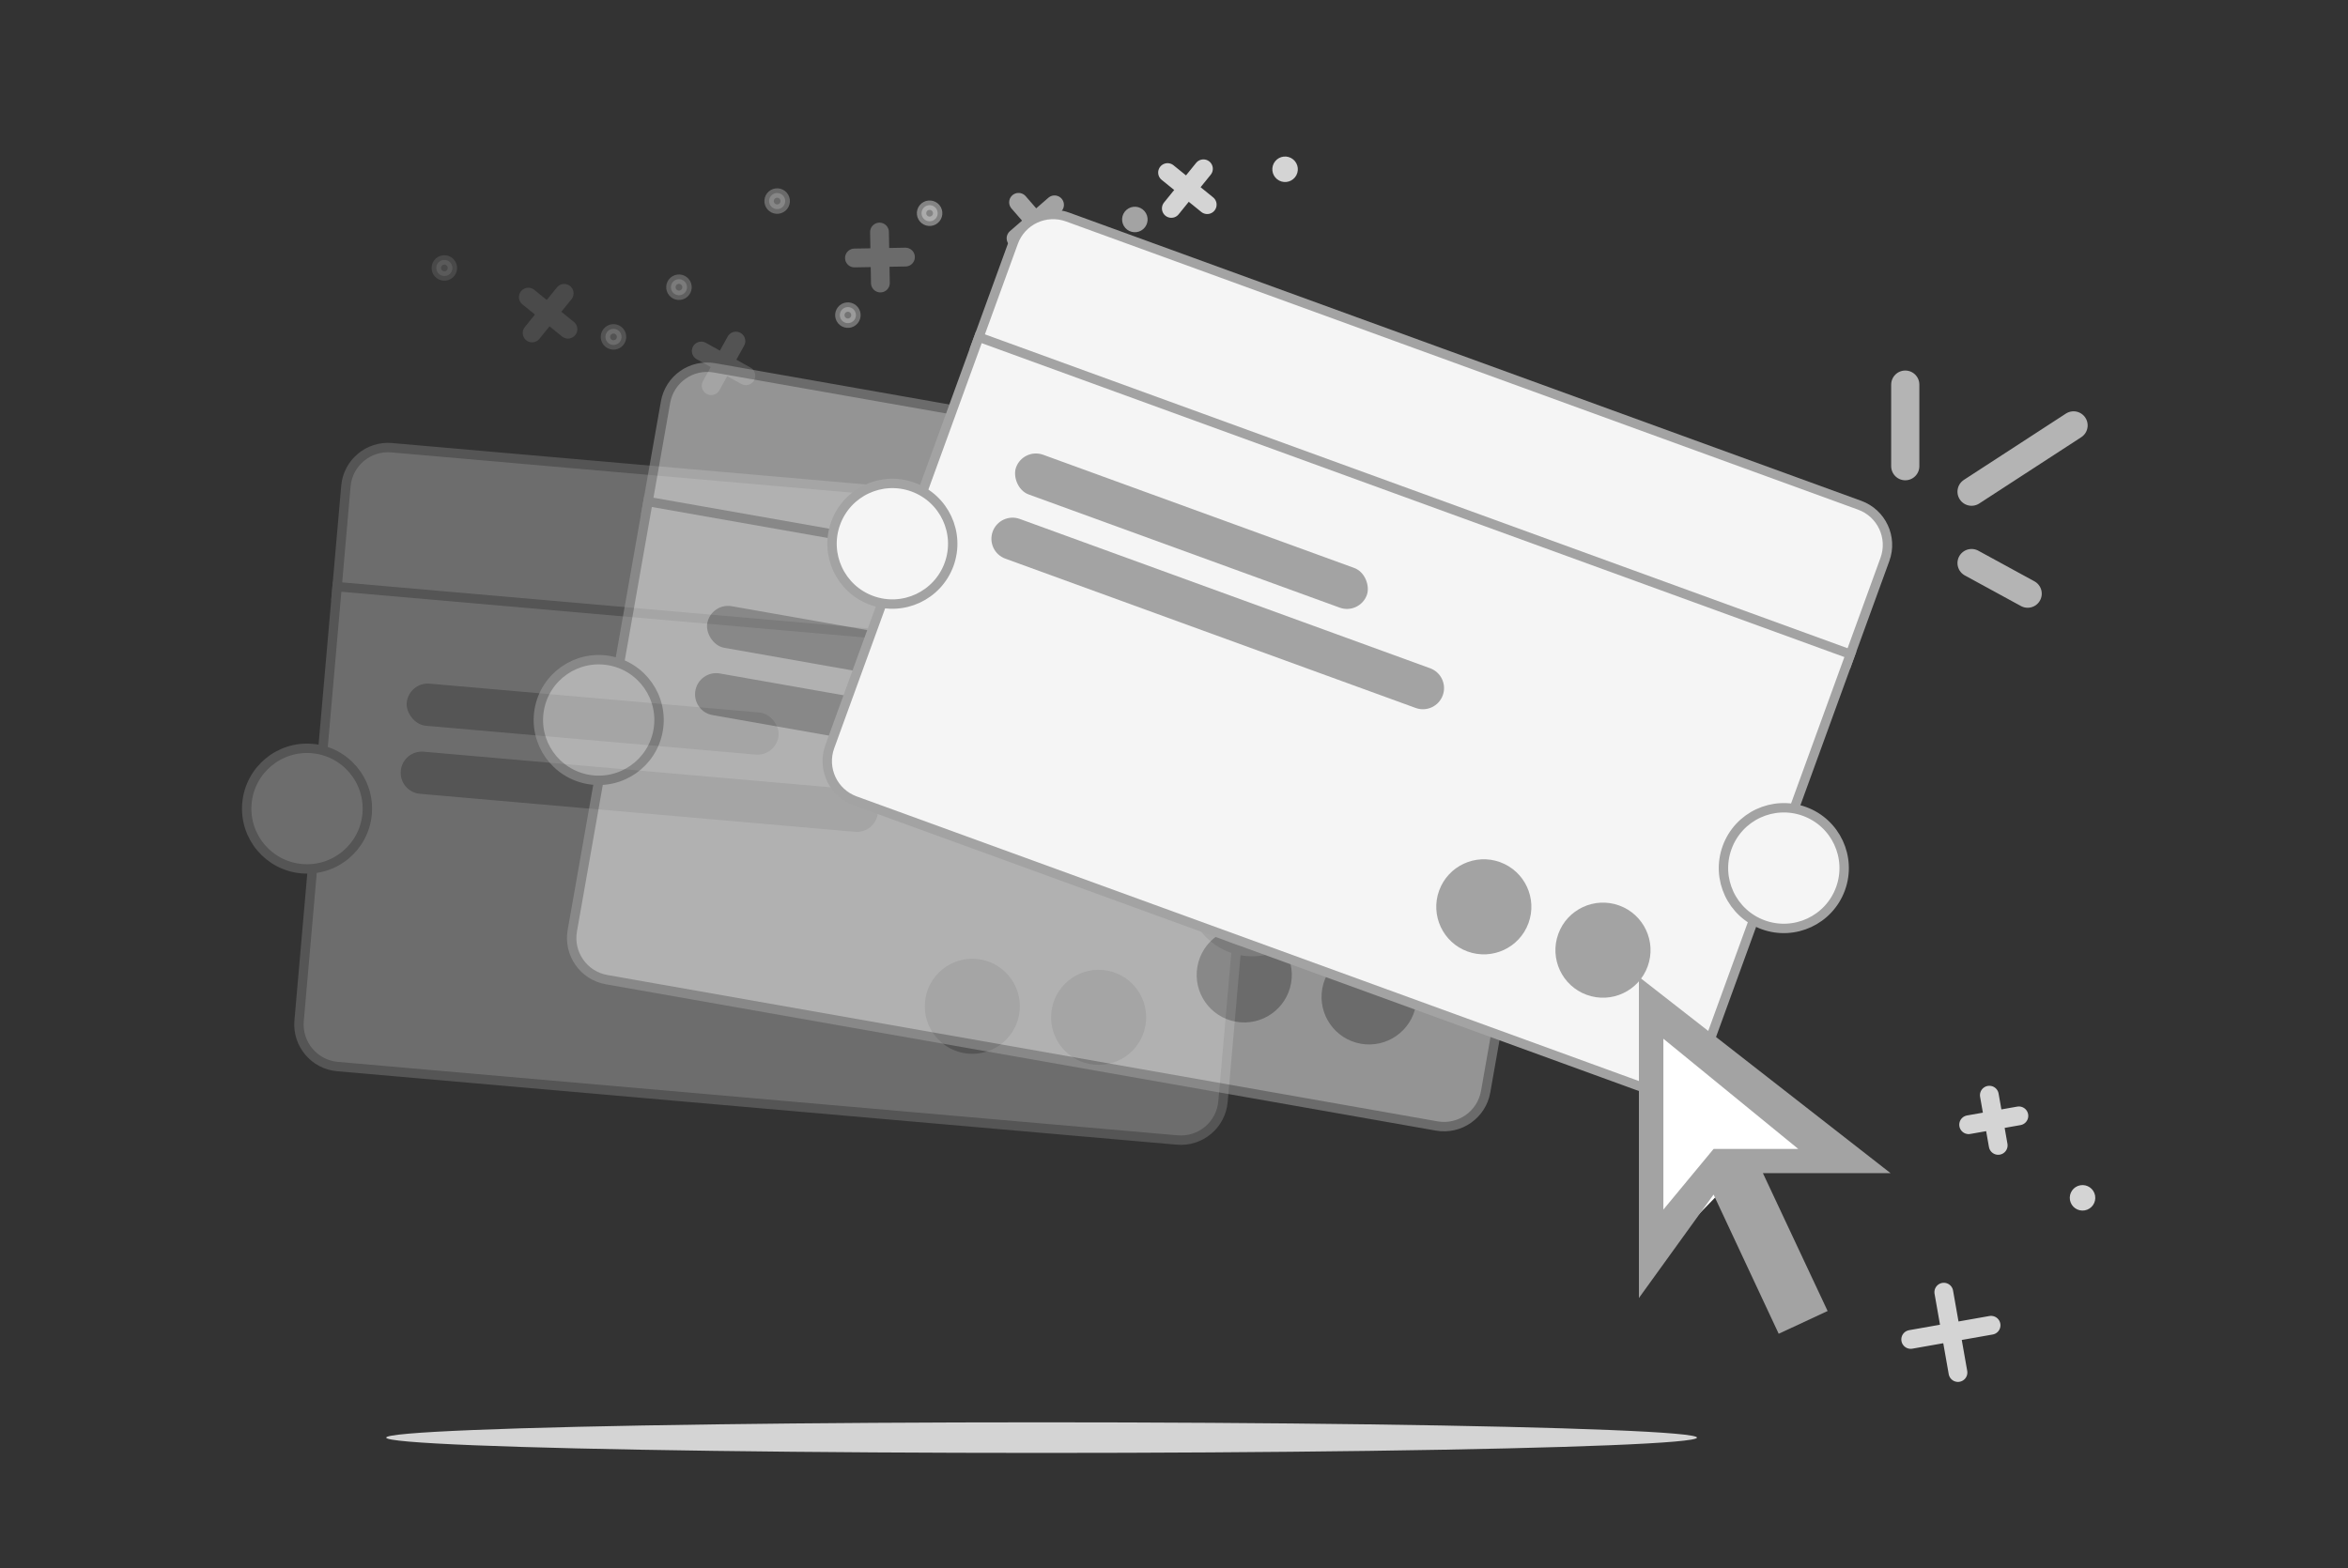 <svg viewBox="0 0 250 167" fill="none" xmlns="http://www.w3.org/2000/svg">
<rect x="0" y="0" width="250" height="167" fill="#333333" stroke="none"/>
<g opacity="0.3">
<path d="M133.678 72.043L134.176 72.087L134.219 71.588L135.2 60.38C135.417 57.904 133.585 55.721 131.109 55.505L41.703 47.683C39.228 47.466 37.045 49.297 36.828 51.773L35.848 62.982L35.804 63.48L36.302 63.524L133.678 72.043Z" fill="#F5F5F5" stroke="#A3A3A3"/>
<path d="M36.39 62.526L35.892 62.483L35.848 62.981L31.846 108.72C31.63 111.196 33.461 113.379 35.937 113.595L125.343 121.417C127.819 121.634 130.001 119.803 130.218 117.327L134.219 71.587L134.263 71.089L133.765 71.045L36.39 62.526Z" fill="#F5F5F5" stroke="#A3A3A3"/>
<circle cx="133.311" cy="94.925" r="6.424" transform="rotate(5 133.311 94.925)" fill="#F5F5F5" stroke="#A3A3A3"/>
<circle cx="103.526" cy="107.174" r="5.063" transform="rotate(5 103.526 107.174)" fill="#A3A3A3"/>
<circle cx="116.975" cy="108.351" r="5.063" transform="rotate(5 116.975 108.351)" fill="#A3A3A3"/>
<circle cx="32.69" cy="86.122" r="6.424" transform="rotate(5 32.69 86.122)" fill="#F5F5F5" stroke="#A3A3A3"/>
<rect x="43.501" y="72.617" width="39.746" height="4.5" rx="2.25" transform="rotate(5 43.501 72.617)" fill="#A3A3A3"/>
<path d="M42.671 82.105C42.779 80.867 43.87 79.951 45.108 80.06L91.428 84.112C92.666 84.221 93.581 85.312 93.473 86.55V86.55C93.365 87.788 92.273 88.703 91.035 88.595L44.716 84.543C43.478 84.434 42.562 83.343 42.671 82.105V82.105Z" fill="#A3A3A3"/>
</g>
<circle cx="221.735" cy="127.575" r="0.858" transform="rotate(170 221.735 127.575)" fill="#D4D4D4" stroke="#D4D4D4"/>
<path d="M208.472 146.18L206.964 137.623" stroke="#D4D4D4" stroke-width="2" stroke-linecap="round"/>
<path d="M211.996 141.147L203.44 142.656" stroke="#D4D4D4" stroke-width="2" stroke-linecap="round"/>
<path d="M212.755 121.99L211.812 116.642" stroke="#D4D4D4" stroke-width="2" stroke-linecap="round"/>
<path d="M214.957 118.844L209.609 119.787" stroke="#D4D4D4" stroke-width="2" stroke-linecap="round"/>
<circle cx="120.832" cy="23.376" r="0.858" transform="rotate(49 120.832 23.376)" fill="#A3A3A3" stroke="#A3A3A3"/>
<circle opacity="0.4" cx="72.292" cy="30.59" r="0.858" transform="rotate(49 72.292 30.59)" fill="#A3A3A3" stroke="#A3A3A3"/>
<circle opacity="0.2" cx="47.312" cy="28.54" r="0.858" transform="rotate(49 47.312 28.54)" fill="#A3A3A3" stroke="#A3A3A3"/>
<circle cx="108.126" cy="34.42" r="0.858" transform="rotate(49 108.126 34.42)" fill="#A3A3A3" stroke="#A3A3A3"/>
<circle opacity="0.5" cx="82.746" cy="21.415" r="0.858" transform="rotate(49 82.746 21.415)" fill="#A3A3A3" stroke="#A3A3A3"/>
<path d="M112.28 21.816L108.182 25.378" stroke="#A3A3A3" stroke-width="2" stroke-linecap="round"/>
<path d="M108.45 21.548L112.013 25.646" stroke="#A3A3A3" stroke-width="2" stroke-linecap="round"/>
<g opacity="0.5">
<path d="M96.407 27.381L90.977 27.476" stroke="#A3A3A3" stroke-width="2" stroke-linecap="round"/>
<path d="M93.644 24.714L93.739 30.143" stroke="#A3A3A3" stroke-width="2" stroke-linecap="round"/>
</g>
<g opacity="0.2">
<path d="M60.072 31.242L56.654 35.462" stroke="#A3A3A3" stroke-width="2" stroke-linecap="round"/>
<path d="M56.253 31.643L60.473 35.061" stroke="#A3A3A3" stroke-width="2" stroke-linecap="round"/>
</g>
<circle cx="136.827" cy="18.029" r="0.858" transform="rotate(39 136.827 18.029)" fill="#D4D4D4" stroke="#D4D4D4"/>
<circle opacity="0.4" cx="90.277" cy="33.562" r="0.858" transform="rotate(39 90.277 33.562)" fill="#D4D4D4" stroke="#D4D4D4"/>
<circle opacity="0.2" cx="65.321" cy="35.881" r="0.858" transform="rotate(39 65.321 35.881)" fill="#D4D4D4" stroke="#D4D4D4"/>
<circle cx="126.232" cy="31.112" r="0.858" transform="rotate(39 126.232 31.112)" fill="#D4D4D4" stroke="#D4D4D4"/>
<circle opacity="0.5" cx="98.979" cy="22.71" r="0.858" transform="rotate(39 98.979 22.71)" fill="#D4D4D4" stroke="#D4D4D4"/>
<path d="M128.134 17.977L124.716 22.197" stroke="#D4D4D4" stroke-width="2" stroke-linecap="round"/>
<path d="M124.315 18.378L128.536 21.796" stroke="#D4D4D4" stroke-width="2" stroke-linecap="round"/>
<g opacity="0.5">
<path d="M113.469 26.214L108.138 27.25" stroke="#D4D4D4" stroke-width="2" stroke-linecap="round"/>
<path d="M110.285 24.067L111.321 29.398" stroke="#D4D4D4" stroke-width="2" stroke-linecap="round"/>
</g>
<g opacity="0.2">
<path d="M78.356 36.327L75.723 41.076" stroke="#D4D4D4" stroke-width="2" stroke-linecap="round"/>
<path d="M74.665 37.385L79.415 40.017" stroke="#D4D4D4" stroke-width="2" stroke-linecap="round"/>
</g>
<path opacity="0.8" d="M209.919 52.367L220.78 45.307M209.919 59.969L215.893 63.228M202.86 49.652V40.963" stroke="#D4D4D4" stroke-width="3" stroke-linecap="round" stroke-linejoin="round"/>
<g opacity="0.5">
<path d="M165.577 71.462L166.069 71.549L166.156 71.056L168.11 59.975C168.541 57.528 166.907 55.194 164.46 54.763L76.076 39.178C73.628 38.746 71.294 40.381 70.863 42.828L68.909 53.909L68.822 54.401L69.314 54.488L165.577 71.462Z" fill="#F5F5F5" stroke="#A3A3A3"/>
<path d="M69.488 53.502L68.996 53.415L68.909 53.908L60.936 99.124C60.505 101.572 62.139 103.906 64.586 104.337L152.97 119.922C155.418 120.353 157.752 118.719 158.183 116.272L166.156 71.055L166.243 70.562L165.751 70.476L69.488 53.502Z" fill="#F5F5F5" stroke="#A3A3A3"/>
<circle cx="163.217" cy="94.225" r="6.424" transform="rotate(10 163.217 94.225)" fill="#F5F5F5" stroke="#A3A3A3"/>
<circle cx="132.478" cy="103.832" r="5.063" transform="rotate(10 132.478 103.832)" fill="#A3A3A3"/>
<circle cx="145.773" cy="106.176" r="5.063" transform="rotate(10 145.773 106.176)" fill="#A3A3A3"/>
<circle cx="63.746" cy="76.685" r="6.424" transform="rotate(10 63.746 76.685)" fill="#F5F5F5" stroke="#A3A3A3"/>
<rect x="75.693" y="64.174" width="39.746" height="4.5" rx="2.25" transform="rotate(10 75.693 64.174)" fill="#A3A3A3"/>
<path d="M74.039 73.554C74.255 72.33 75.422 71.513 76.646 71.729L122.436 79.803C123.659 80.019 124.477 81.186 124.261 82.409V82.409C124.045 83.633 122.878 84.45 121.654 84.234L75.864 76.16C74.64 75.945 73.823 74.778 74.039 73.554V73.554Z" fill="#A3A3A3"/>
</g>
<path d="M196.206 70.45L196.675 70.621L196.846 70.151L200.695 59.578C201.545 57.243 200.341 54.66 198.005 53.81L113.67 23.115C111.335 22.265 108.753 23.469 107.902 25.805L104.054 36.378L103.883 36.847L104.353 37.019L196.206 70.45Z" fill="#F5F5F5" stroke="#A3A3A3"/>
<path d="M104.696 36.078L104.226 35.907L104.055 36.376L88.351 79.522C87.501 81.857 88.705 84.439 91.041 85.29L175.375 115.985C177.711 116.835 180.293 115.631 181.143 113.295L196.847 70.15L197.018 69.68L196.548 69.509L104.696 36.078Z" fill="#F5F5F5" stroke="#A3A3A3"/>
<circle cx="189.929" cy="92.457" r="6.424" transform="rotate(20 189.929 92.457)" fill="#F5F5F5" stroke="#A3A3A3"/>
<circle cx="157.988" cy="96.581" r="5.063" transform="rotate(20 157.988 96.581)" fill="#A3A3A3"/>
<circle cx="170.675" cy="101.198" r="5.063" transform="rotate(20 170.675 101.198)" fill="#A3A3A3"/>
<circle cx="95.015" cy="57.912" r="6.424" transform="rotate(20 95.015 57.912)" fill="#F5F5F5" stroke="#A3A3A3"/>
<rect x="108.953" y="47.665" width="39.746" height="4.5" rx="2.25" transform="rotate(20 108.953 47.665)" fill="#A3A3A3"/>
<path d="M105.695 56.615C106.12 55.447 107.411 54.845 108.579 55.27L152.271 71.173C153.439 71.598 154.041 72.889 153.616 74.057V74.057C153.191 75.225 151.9 75.826 150.732 75.401L107.04 59.499C105.872 59.074 105.27 57.783 105.695 56.615V56.615Z" fill="#A3A3A3"/>
<g clip-path="url(#clip0_128_13390)">
<path d="M176.812 107.008L192.753 122.61L185.396 123.966L176.812 132.785V107.008Z" fill="white" stroke="white" stroke-linecap="round" stroke-linejoin="round"/>
<path d="M177.106 128.826L182.451 122.369L191.471 122.369L177.106 110.63V128.826ZM189.384 142.052L182.451 127.228L174.5 138.246V104.039L201.296 124.948H187.704L194.593 139.629L189.384 142.052Z" fill="#A3A3A3"/>
</g>
<ellipse cx="110.902" cy="153.114" rx="69.78" ry="1.629" fill="#D4D4D4"/>
<defs>
<clipPath id="clip0_128_13390">
<rect width="26.796" height="38.013" fill="white" transform="translate(174.5 104.039)"/>
</clipPath>
</defs>
</svg>
